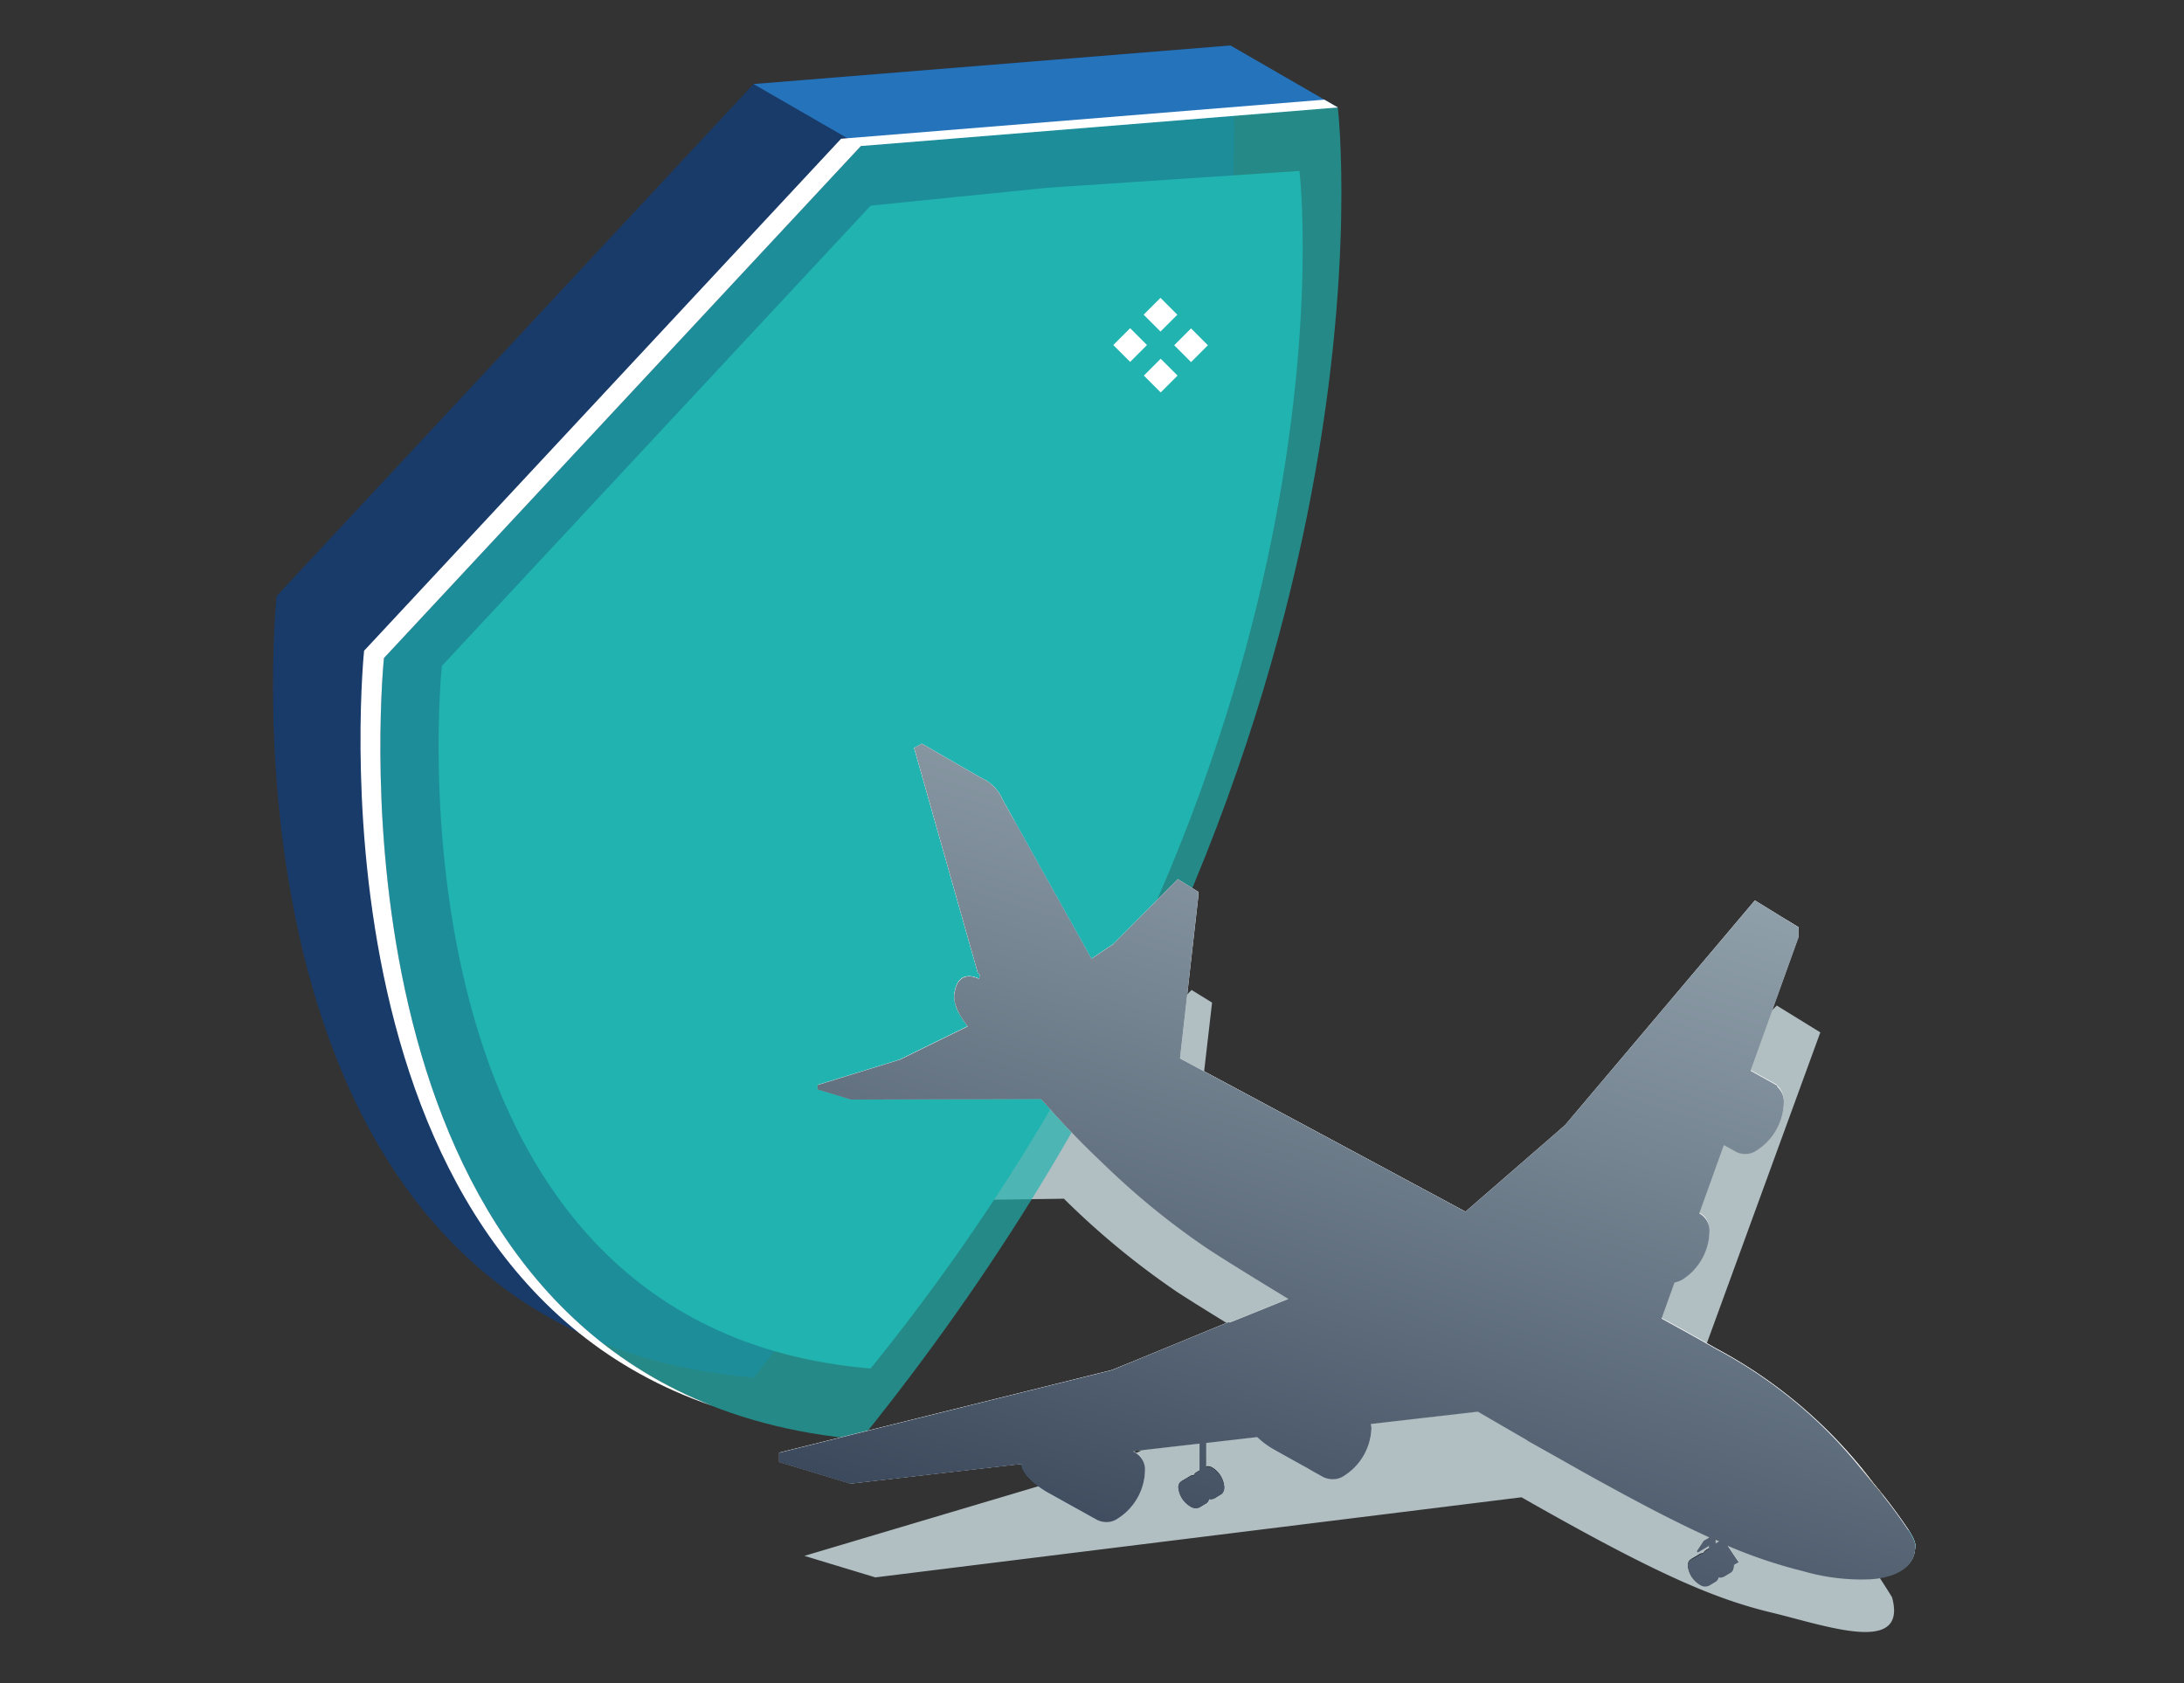 <svg xmlns="http://www.w3.org/2000/svg" xmlns:xlink="http://www.w3.org/1999/xlink" width="144" height="111" viewBox="0 0 144 111">
  <rect x="0" y="0" width="144" height="111" fill="#333333" stroke="none"/>
  <defs>
    <clipPath id="clip-path">
      <rect id="Rectangle_646" data-name="Rectangle 646" width="144" height="111" transform="translate(605 1149)" fill="#fff" stroke="#707070" stroke-width="1"/>
    </clipPath>
    <linearGradient id="linear-gradient" x1="21.37" y1="0.5" x2="20.37" y2="0.5" gradientUnits="objectBoundingBox">
      <stop offset="0" stop-color="#0063ad"/>
      <stop offset="1" stop-color="#2573ba"/>
    </linearGradient>
    <linearGradient id="linear-gradient-2" x1="-23.555" y1="-37.861" x2="-22.47" y2="-37.861" gradientUnits="objectBoundingBox">
      <stop offset="0.161" stop-color="#3d3d3d"/>
      <stop offset="0.163" stop-color="#5e5e5e"/>
      <stop offset="0.559" stop-color="#5e5e5e"/>
      <stop offset="0.562" stop-color="#7a7a7a"/>
      <stop offset="0.873" stop-color="#7a7a7a"/>
      <stop offset="0.874" stop-color="#7a7a7a"/>
    </linearGradient>
    <linearGradient id="linear-gradient-3" x1="-23.644" y1="-37.813" x2="-22.559" y2="-37.813" xlink:href="#linear-gradient-2"/>
    <linearGradient id="linear-gradient-4" x1="0.301" y1="1.087" x2="0.73" y2="0.086" gradientUnits="objectBoundingBox">
      <stop offset="0" stop-color="#334054"/>
      <stop offset="0.663" stop-color="#758491"/>
      <stop offset="1" stop-color="#93a3ad"/>
    </linearGradient>
  </defs>
  <g id="mot-safetyandsecurity-icon" transform="translate(-605 -1149)" clip-path="url(#clip-path)">
    <g id="Group_4306" data-name="Group 4306" transform="translate(623 1152)">
      <path id="Path_10305" data-name="Path 10305" d="M255.549,367.886c-.272-.365-2.59-2.68-3.027-3.074-3.317-2.991-4.079-2.439-8.085-4.555l9.267-25.393-2.873-1.77-13.887,14.119-7.764,5.194c-5.429-2.69-11.568-5.7-16.875-8.284L213.6,332.9l-1.351-.832-4.263,4.292-3.753,2.51,7.783,5.106c-7.233-3.527-12.847-6.241-12.847-6.241s-1.426-.824-1.666.954c-.225,1.668.375,1.228,2.033,2.694l-4.636,2.277-5.417,1.67,2.2.667,12.149-.162A52.675,52.675,0,0,0,211.317,352c1.582,1.027,4.715,2.948,8.387,5.15l-12.514,6.145-20.47,6.094,4.68,1.419,42.6-5.283c.477.271.942.535,1.389.787,7.724,4.348,11.44,5.936,15.083,6.813s9.015,2.84,7.96-1.01C258.427,372.114,257.374,370.336,255.549,367.886Z" transform="translate(-151.683 -269.778)" fill="#b1bec2" style="mix-blend-mode: multiply;isolation: isolate"/>
      <g id="Group_2959" data-name="Group 2959">
        <g id="Group_2957" data-name="Group 2957" transform="translate(0 0)">
          <g id="Group_2956" data-name="Group 2956">
            <path id="Path_6856" data-name="Path 6856" d="M344.386,139.959l31.447-33.768,31.448-2.544s5.054,42.63-31.448,87.847C339.332,188.425,344.386,139.959,344.386,139.959Z" transform="translate(-344.149 -103.646)" fill="#193b6a"/>
            <path id="Path_6857" data-name="Path 6857" d="M365,103.646l7.076,4.085-31.447,2.544-7.076-4.085Z" transform="translate(-301.868 -103.646)" fill="url(#linear-gradient)"/>
            <path id="Path_6858" data-name="Path 6858" d="M333.422,146.289l31.447-33.768,12.931-1.307,18.516-1.238s5.054,42.631-31.447,87.847C328.368,194.755,333.422,146.289,333.422,146.289Z" transform="translate(-326.109 -105.891)" fill="#20b3af" opacity="0.68"/>
            <path id="Path_6859" data-name="Path 6859" d="M335.1,146.007l31.447-33.768,31.447-2.544-.889-.513-31.866,2.578L333.79,145.527s-4.219,40.515,22.963,49.8C331.015,185.21,335.1,146.007,335.1,146.007Z" transform="translate(-327.784 -105.609)" fill="#fff"/>
          </g>
          <path id="Path_6860" data-name="Path 6860" d="M337.355,149.115l28.274-30.36,11.625-1.175,16.648-1.113s4.544,38.329-28.273,78.982C332.81,192.69,337.355,149.115,337.355,149.115Z" transform="translate(-326.223 -108.194)" fill="#20b3af"/>
        </g>
        <g id="Group_2958" data-name="Group 2958" transform="translate(55.402 16.642)">
          <rect id="Rectangle_636" data-name="Rectangle 636" width="1.572" height="1.572" transform="translate(6.24 3.127) rotate(135)" fill="#fff"/>
          <rect id="Rectangle_637" data-name="Rectangle 637" width="1.572" height="1.572" transform="translate(2.224 3.113) rotate(134.998)" fill="#fff"/>
          <rect id="Rectangle_638" data-name="Rectangle 638" width="1.572" height="1.572" transform="translate(4.225 1.112) rotate(135)" fill="#fff"/>
          <rect id="Rectangle_639" data-name="Rectangle 639" width="1.572" height="1.572" transform="translate(4.239 5.128) rotate(135)" fill="#fff"/>
        </g>
      </g>
      <g id="Group_3004" data-name="Group 3004" transform="translate(33.371 46.041)">
        <g id="Group_3003" data-name="Group 3003" transform="translate(0 0)">
          <g id="Group_2971" data-name="Group 2971" transform="translate(15.995 19.883)">
            <g id="Group_2962" data-name="Group 2962" transform="translate(10.329 23.665)">
              <g id="Group_2960" data-name="Group 2960" transform="translate(0.981 4.11)">
                <path id="Path_6862" data-name="Path 6862" d="M236.754,391.04c-.434-.249-.721.072-.721.505s.47.891.9,1.14.6.027.6-.406A1.633,1.633,0,0,0,236.754,391.04Z" transform="translate(-235.498 -390.952)" fill="#010007" fill-rule="evenodd"/>
                <path id="Path_6863" data-name="Path 6863" d="M235.422,391.415l.525-.313-.053.338Z" transform="translate(-235.214 -391.021)" fill="#010007" fill-rule="evenodd"/>
                <path id="Path_6864" data-name="Path 6864" d="M237.635,394.285l.494-.3-.43-.387-.041.489Z" transform="translate(-236.241 -392.178)" fill="#010007" fill-rule="evenodd"/>
                <path id="Path_6865" data-name="Path 6865" d="M235.821,391.728c-.433-.249-.787-.1-.787.334a1.632,1.632,0,0,0,.787,1.24c.433.249.787.1.787-.334A1.634,1.634,0,0,0,235.821,391.728Z" transform="translate(-235.034 -391.256)" fill="#2e2d30" fill-rule="evenodd"/>
                <path id="Path_6866" data-name="Path 6866" d="M235.887,391.88c-.391-.226-.711-.09-.711.3a1.475,1.475,0,0,0,.711,1.119c.391.225.711.09.711-.3A1.473,1.473,0,0,0,235.887,391.88Z" transform="translate(-235.1 -391.332)" fill="#1b1b1f" fill-rule="evenodd"/>
                <path id="Path_6867" data-name="Path 6867" d="M236.049,392.257c-.288-.166-.522-.066-.522.221a1.084,1.084,0,0,0,.522.823c.288.166.523.066.523-.222A1.083,1.083,0,0,0,236.049,392.257Z" transform="translate(-235.263 -391.52)" fill="#3b3b3b" fill-rule="evenodd"/>
                <path id="Path_6868" data-name="Path 6868" d="M236.143,392.336c-.254-.146-.461-.058-.461.2a.957.957,0,0,0,.461.727c.253.146.461.058.461-.2A.958.958,0,0,0,236.143,392.336Z" transform="translate(-235.335 -391.562)" fill="#cecece" fill-rule="evenodd"/>
                <path id="Path_6869" data-name="Path 6869" d="M236.585,393.02a.82.82,0,0,0-.386-.55c-.006,0-.009-.006-.014-.006-.211-.115-.38-.038-.38.173a.825.825,0,0,0,.395.622c.219.124.395.049.395-.167A.3.3,0,0,0,236.585,393.02Z" transform="translate(-235.391 -391.629)" fill="#7c7774" fill-rule="evenodd"/>
                <path id="Path_6870" data-name="Path 6870" d="M236.416,392.516c-.006,0-.009-.006-.014-.006-.078,0-.13.055-.13.155a.564.564,0,0,0,.277.432c.118.069.219.052.253-.032A.82.82,0,0,0,236.416,392.516Z" transform="translate(-235.609 -391.675)" fill="#cecece" fill-rule="evenodd"/>
              </g>
              <path id="Path_6871" data-name="Path 6871" d="M235.82,383.286v5.292c0,.066.1.118.212.117s.211-.055.21-.121v-5.291Z" transform="translate(-234.418 -383.283)" fill="url(#linear-gradient-2)"/>
              <g id="Group_2961" data-name="Group 2961" transform="translate(0 4.705)">
                <path id="Path_6872" data-name="Path 6872" d="M234.922,392.15c-.433-.25-.721.072-.721.505s.47.891.9,1.14.6.027.6-.406A1.631,1.631,0,0,0,234.922,392.15Z" transform="translate(-233.666 -392.063)" fill="#010007" fill-rule="evenodd"/>
                <path id="Path_6873" data-name="Path 6873" d="M233.591,392.525l.525-.313-.053.338Z" transform="translate(-233.383 -392.132)" fill="#010007" fill-rule="evenodd"/>
                <path id="Path_6874" data-name="Path 6874" d="M235.8,395.4l.494-.3-.43-.387-.041.489Z" transform="translate(-234.41 -393.289)" fill="#010007" fill-rule="evenodd"/>
                <path id="Path_6875" data-name="Path 6875" d="M233.989,392.839c-.433-.249-.786-.1-.786.334a1.633,1.633,0,0,0,.786,1.24c.434.249.787.1.787-.334A1.633,1.633,0,0,0,233.989,392.839Z" transform="translate(-233.203 -392.367)" fill="#2e2d30" fill-rule="evenodd"/>
                <path id="Path_6876" data-name="Path 6876" d="M234.055,392.992c-.391-.226-.71-.09-.71.3a1.475,1.475,0,0,0,.71,1.12c.391.225.711.089.711-.3A1.474,1.474,0,0,0,234.055,392.992Z" transform="translate(-233.269 -392.443)" fill="#1b1b1f" fill-rule="evenodd"/>
                <path id="Path_6877" data-name="Path 6877" d="M234.218,393.367c-.287-.166-.522-.066-.522.221a1.084,1.084,0,0,0,.522.823c.288.166.522.066.522-.222A1.082,1.082,0,0,0,234.218,393.367Z" transform="translate(-233.432 -392.631)" fill="#3b3b3b" fill-rule="evenodd"/>
                <path id="Path_6878" data-name="Path 6878" d="M234.312,393.447c-.254-.146-.461-.058-.461.2a.955.955,0,0,0,.461.726c.254.146.461.058.461-.2A.956.956,0,0,0,234.312,393.447Z" transform="translate(-233.504 -392.672)" fill="#cecece" fill-rule="evenodd"/>
                <path id="Path_6879" data-name="Path 6879" d="M234.754,394.131a.822.822,0,0,0-.386-.55.026.026,0,0,0-.014-.006c-.21-.115-.38-.037-.38.173a.824.824,0,0,0,.394.623c.219.124.395.049.395-.167A.3.3,0,0,0,234.754,394.131Z" transform="translate(-233.56 -392.74)" fill="#7c7774" fill-rule="evenodd"/>
                <path id="Path_6880" data-name="Path 6880" d="M234.585,393.627a.026.026,0,0,0-.014-.006c-.078,0-.129.055-.129.155a.565.565,0,0,0,.277.432c.118.069.219.051.253-.032A.822.822,0,0,0,234.585,393.627Z" transform="translate(-233.778 -392.786)" fill="#cecece" fill-rule="evenodd"/>
              </g>
            </g>
            <g id="Group_2964" data-name="Group 2964" transform="translate(37.077 8.523)">
              <path id="Path_6881" data-name="Path 6881" d="M290.97,357.627l-2.557,4.417-1.227-.681a.375.375,0,0,1-.04-.024l-.7-.388-1.29-.72-.024-.016-.032-.016c-.76-.42-1.678-1.227-1.695-1.781v-.151a3.962,3.962,0,0,1,1.544-2.842,2.43,2.43,0,0,1,.229-.151,1.365,1.365,0,0,1,1.314-.135v-.008l.19.111c.008,0,.008.008.016.008l2.961,1.646Z" transform="translate(-283.249 -355.028)" fill="#a4cbeb"/>
              <path id="Path_6882" data-name="Path 6882" d="M289.523,357.039a1.911,1.911,0,0,0-.665.206,2.29,2.29,0,0,0-.594.578,5.944,5.944,0,0,0-.775,1.512,5.643,5.643,0,0,0-.245.736,6.032,6.032,0,0,1-.159.752c-.016.063-.008.633-.032.681a.372.372,0,0,1-.04-.024c-.126-.063-.562-.285-.673-.317-.04-.016-.048-.039-.032-.071.016-.095.174-.237.071-.293-.309-.174-.618-.348-.934-.522s-.617-.34-.927-.514a3.636,3.636,0,0,1-1.147-1.156,1.527,1.527,0,0,1-.1-.2,1.175,1.175,0,0,1-.135-.76,3.133,3.133,0,0,1,.475-1,3.7,3.7,0,0,1,.681-.768,2.447,2.447,0,0,1,.522-.317,2.941,2.941,0,0,1,1.734-.182c.008,0,.008.008.016.008Z" transform="translate(-283.116 -355.168)" fill="#7290db"/>
              <path id="Path_6883" data-name="Path 6883" d="M293.4,358.825l-1.985-1.1,0,0a1.351,1.351,0,0,0-1.309.141,3.569,3.569,0,0,0-1.436,3.1,2.1,2.1,0,0,0,1.358,1.82v0l.027.016a.132.132,0,0,0,.024.013l.771.429Z" transform="translate(-285.693 -356.228)" fill="#ffd800" style="mix-blend-mode: color;isolation: isolate"/>
              <path id="Path_6884" data-name="Path 6884" d="M295.358,360.91a3.852,3.852,0,0,1-1.774,3.14c-1.017.584-1.869.124-1.9-1.028a3.856,3.856,0,0,1,1.775-3.14C294.472,359.3,295.325,359.759,295.358,360.91Z" transform="translate(-287.09 -357.163)" fill="#fbfbfb"/>
              <path id="Path_6885" data-name="Path 6885" d="M295.349,361.029a3.7,3.7,0,0,1-1.707,3.019c-.976.561-1.8.12-1.83-.988a3.709,3.709,0,0,1,1.706-3.019C294.5,359.48,295.315,359.924,295.349,361.029Z" transform="translate(-287.152 -357.242)" fill="#f7f7f7"/>
              <g id="Group_2963" data-name="Group 2963" transform="translate(5.056 3.083)">
                <path id="Path_6886" data-name="Path 6886" d="M295.3,361.737a2.878,2.878,0,0,1-1.325,2.342c-.758.436-1.393.092-1.421-.766a2.884,2.884,0,0,1,1.326-2.344C294.635,360.534,295.272,360.877,295.3,361.737Z" transform="translate(-292.551 -360.78)" fill="#def7ff"/>
                <path id="Path_6887" data-name="Path 6887" d="M295.286,361.893a2.679,2.679,0,0,1-1.235,2.184c-.706.406-1.3.086-1.324-.714a2.682,2.682,0,0,1,1.235-2.184C294.668,360.773,295.262,361.091,295.286,361.893Z" transform="translate(-292.632 -360.883)" fill="#071c26"/>
                <path id="Path_6888" data-name="Path 6888" d="M293.946,361.349a2.687,2.687,0,0,0-1.219,2.174,1.313,1.313,0,0,0,.045.31l.967.538a1.41,1.41,0,0,0,.312-.134,2.691,2.691,0,0,0,1.235-2.143Z" transform="translate(-292.632 -361.044)" fill="#56757e"/>
                <path id="Path_6889" data-name="Path 6889" d="M293.284,362.562a2.8,2.8,0,0,0-.493,1.118l1.605.892a2.818,2.818,0,0,0,.714-1Z" transform="translate(-292.662 -361.607)" fill="#e2ff9b"/>
                <path id="Path_6890" data-name="Path 6890" d="M293.284,362.562a2.8,2.8,0,0,0-.493,1.118l1.605.892a2.818,2.818,0,0,0,.714-1Z" transform="translate(-292.662 -361.607)" fill="#8da9b1"/>
                <path id="Path_6891" data-name="Path 6891" d="M294.961,362.024a2.135,2.135,0,0,1-.981,1.737c-.563.322-1.033.068-1.054-.569a2.132,2.132,0,0,1,.982-1.736C294.47,361.134,294.942,361.389,294.961,362.024Z" transform="translate(-292.725 -361.03)" fill="#56757e"/>
                <path id="Path_6892" data-name="Path 6892" d="M294.874,362.192a1.824,1.824,0,0,1-.842,1.488c-.482.278-.886.06-.9-.486a1.828,1.828,0,0,1,.842-1.49C294.454,361.428,294.858,361.646,294.874,362.192Z" transform="translate(-292.819 -361.154)" fill="#071c26"/>
                <path id="Path_6893" data-name="Path 6893" d="M295.076,363.687a.434.434,0,0,1-.2.354c-.115.066-.212.014-.215-.116a.439.439,0,0,1,.2-.354C294.976,363.505,295.073,363.557,295.076,363.687Z" transform="translate(-293.53 -362.062)" fill="#56757e"/>
              </g>
            </g>
            <g id="Group_2966" data-name="Group 2966" transform="translate(42.135)">
              <path id="Path_6894" data-name="Path 6894" d="M297.57,346.144l2.554-4.421-4.482-2.492,0,0a1.354,1.354,0,0,0-1.311.14,3.852,3.852,0,0,0-1.774,3.14c.016.553.937,1.358,1.7,1.778l0,0,.028.016a.172.172,0,0,0,.024.013Z" transform="translate(-292.554 -339.124)" fill="#a4cbeb"/>
              <path id="Path_6895" data-name="Path 6895" d="M294.54,342.325a2.768,2.768,0,0,1,.614-.81,2.923,2.923,0,0,1,.912-.656,3.3,3.3,0,0,1,.9-.173c.228-.028.423-.218.661-.155.122.032.794.3.705.458-.021.039-.28.1-.335.134a1.769,1.769,0,0,0-.385.35,4.217,4.217,0,0,0-.9,1.812,4.972,4.972,0,0,0-.174,1.148,4.006,4.006,0,0,0,.017,1.347,2.244,2.244,0,0,0-.561-.33c-.163-.068-.641-.292-.816-.334-.362-.089-.19-.3-.432-.6A2.29,2.29,0,0,1,294.54,342.325Z" transform="translate(-293.388 -339.771)" fill="#7290db"/>
              <path id="Path_6896" data-name="Path 6896" d="M302.8,342.983l-1.985-1.1,0,0a1.351,1.351,0,0,0-1.309.14,3.571,3.571,0,0,0-1.436,3.1,2.1,2.1,0,0,0,1.358,1.82v0l.028.016a.18.18,0,0,0,.024.013l.77.429Z" transform="translate(-295.113 -340.353)" fill="#fff" style="mix-blend-mode: color;isolation: isolate"/>
              <path id="Path_6897" data-name="Path 6897" d="M304.515,345.006a3.858,3.858,0,0,1-1.775,3.14c-1.017.583-1.868.123-1.9-1.028a3.857,3.857,0,0,1,1.775-3.14C303.628,343.4,304.48,343.854,304.515,345.006Z" transform="translate(-296.397 -341.259)" fill="#fbfbfb"/>
              <path id="Path_6898" data-name="Path 6898" d="M304.505,345.124a3.709,3.709,0,0,1-1.707,3.019c-.976.561-1.8.118-1.83-.988a3.7,3.7,0,0,1,1.707-3.019C303.652,343.575,304.472,344.017,304.505,345.124Z" transform="translate(-296.459 -341.337)" fill="#f7f7f7"/>
              <g id="Group_2965" data-name="Group 2965" transform="translate(4.905 3.083)">
                <path id="Path_6899" data-name="Path 6899" d="M304.454,345.832a2.878,2.878,0,0,1-1.325,2.344c-.758.435-1.395.092-1.421-.766a2.878,2.878,0,0,1,1.325-2.344C303.792,344.631,304.427,344.974,304.454,345.832Z" transform="translate(-301.708 -344.877)" fill="#def7ff"/>
                <path id="Path_6900" data-name="Path 6900" d="M304.442,345.987a2.682,2.682,0,0,1-1.235,2.185c-.706.406-1.3.086-1.324-.714a2.68,2.68,0,0,1,1.235-2.185C303.824,344.867,304.417,345.187,304.442,345.987Z" transform="translate(-301.789 -344.979)" fill="#071c26"/>
                <path id="Path_6901" data-name="Path 6901" d="M303.1,345.446a2.68,2.68,0,0,0-1.219,2.174,1.4,1.4,0,0,0,.043.31l.968.536a1.45,1.45,0,0,0,.312-.132,2.692,2.692,0,0,0,1.235-2.143Z" transform="translate(-301.789 -345.141)" fill="#56757e"/>
                <path id="Path_6902" data-name="Path 6902" d="M302.438,346.656a2.83,2.83,0,0,0-.491,1.12l1.6.892a2.838,2.838,0,0,0,.716-1Z" transform="translate(-301.819 -345.703)" fill="#e2ff9b"/>
                <path id="Path_6903" data-name="Path 6903" d="M302.438,346.656a2.83,2.83,0,0,0-.491,1.12l1.6.892a2.838,2.838,0,0,0,.716-1Z" transform="translate(-301.819 -345.703)" fill="#8da9b1"/>
                <path id="Path_6904" data-name="Path 6904" d="M304.117,346.121a2.128,2.128,0,0,1-.983,1.736c-.561.323-1.033.07-1.052-.568a2.134,2.134,0,0,1,.983-1.737C303.626,345.23,304.1,345.484,304.117,346.121Z" transform="translate(-301.881 -345.126)" fill="#56757e"/>
                <path id="Path_6905" data-name="Path 6905" d="M304.03,346.287a1.829,1.829,0,0,1-.842,1.49c-.482.277-.887.059-.9-.488a1.832,1.832,0,0,1,.842-1.489C303.608,345.525,304.012,345.743,304.03,346.287Z" transform="translate(-301.975 -345.25)" fill="#071c26"/>
                <path id="Path_6906" data-name="Path 6906" d="M304.232,347.782a.437.437,0,0,1-.2.356c-.115.064-.212.013-.215-.116a.434.434,0,0,1,.2-.356A.131.131,0,0,1,304.232,347.782Z" transform="translate(-302.686 -346.158)" fill="#f7f7f7"/>
              </g>
            </g>
            <g id="Group_2968" data-name="Group 2968" transform="translate(0 24.312)">
              <path id="Path_6907" data-name="Path 6907" d="M218.96,391.51l2.554-4.42-4.482-2.492,0,0a1.352,1.352,0,0,0-1.31.141,3.855,3.855,0,0,0-1.776,3.14c.018.553.939,1.357,1.7,1.778v0l.027.016a.179.179,0,0,0,.024.013Z" transform="translate(-213.935 -384.49)" fill="#327dba"/>
              <path id="Path_6908" data-name="Path 6908" d="M221.03,387.453l-.06-.034a1.656,1.656,0,0,0-1.35-.087c-.611.213-1.734.633-2.368.821a5.364,5.364,0,0,1-3.234-.188c-.606-.856,2.019-3.287,2.019-3.287a2.145,2.145,0,0,0-.325.152,3.653,3.653,0,0,0-1.317,1.421,3.5,3.5,0,0,0-.459,1.72c.006.212.552.742,1.254,1.2l3.391,1.886a2.208,2.208,0,0,0,.495-.212,3.216,3.216,0,0,0,.54-.4l1.342-2.323A3.179,3.179,0,0,0,221.03,387.453Z" transform="translate(-213.928 -384.577)" fill="#3aa3ba"/>
              <path id="Path_6909" data-name="Path 6909" d="M223.972,388.292l-1.985-1.1,0,0a1.352,1.352,0,0,0-1.309.141,3.569,3.569,0,0,0-1.435,3.1,2.1,2.1,0,0,0,1.358,1.82v0l.027.017a.178.178,0,0,0,.024.013l.771.429Z" transform="translate(-216.393 -385.693)" fill="#bfbfbf"/>
              <path id="Path_6910" data-name="Path 6910" d="M225.905,390.373a3.853,3.853,0,0,1-1.776,3.14c-1.015.584-1.868.123-1.9-1.028a3.855,3.855,0,0,1,1.776-3.14C225.018,388.761,225.87,389.22,225.905,390.373Z" transform="translate(-217.778 -386.626)" fill="#fbfbfb"/>
              <path id="Path_6911" data-name="Path 6911" d="M225.9,390.491a3.711,3.711,0,0,1-1.707,3.019c-.978.561-1.8.118-1.831-.987a3.706,3.706,0,0,1,1.706-3.019C225.042,388.943,225.862,389.385,225.9,390.491Z" transform="translate(-217.84 -386.704)" fill="#f7f7f7"/>
              <g id="Group_2967" data-name="Group 2967" transform="translate(4.915 3.083)">
                <path id="Path_6912" data-name="Path 6912" d="M225.845,391.2a2.872,2.872,0,0,1-1.324,2.343c-.758.435-1.395.092-1.421-.766a2.879,2.879,0,0,1,1.324-2.343C225.183,390,225.819,390.34,225.845,391.2Z" transform="translate(-223.099 -390.243)" fill="#def7ff"/>
                <path id="Path_6913" data-name="Path 6913" d="M225.832,391.354a2.684,2.684,0,0,1-1.235,2.185c-.706.406-1.3.086-1.326-.714a2.682,2.682,0,0,1,1.237-2.185C225.215,390.233,225.806,390.554,225.832,391.354Z" transform="translate(-223.179 -390.345)" fill="#071c26"/>
                <path id="Path_6914" data-name="Path 6914" d="M224.491,390.812a2.685,2.685,0,0,0-1.219,2.174,1.537,1.537,0,0,0,.046.31l.968.536a1.438,1.438,0,0,0,.312-.132,2.687,2.687,0,0,0,1.233-2.143Z" transform="translate(-223.179 -390.507)" fill="#56757e"/>
                <path id="Path_6915" data-name="Path 6915" d="M223.83,392.022a2.807,2.807,0,0,0-.491,1.12l1.6.892a2.841,2.841,0,0,0,.716-1Z" transform="translate(-223.211 -391.069)" fill="#e2ff9b"/>
                <path id="Path_6916" data-name="Path 6916" d="M223.83,392.022a2.807,2.807,0,0,0-.491,1.12l1.6.892a2.841,2.841,0,0,0,.716-1Z" transform="translate(-223.211 -391.069)" fill="#8da9b1"/>
                <path id="Path_6917" data-name="Path 6917" d="M225.509,391.487a2.129,2.129,0,0,1-.983,1.736c-.561.323-1.033.069-1.052-.568a2.132,2.132,0,0,1,.981-1.736C225.018,390.6,225.489,390.851,225.509,391.487Z" transform="translate(-223.273 -390.492)" fill="#56757e"/>
                <path id="Path_6918" data-name="Path 6918" d="M225.422,391.654a1.831,1.831,0,0,1-.842,1.49c-.483.276-.887.058-.9-.488a1.825,1.825,0,0,1,.842-1.489C225,390.891,225.4,391.109,225.422,391.654Z" transform="translate(-223.367 -390.616)" fill="#071c26"/>
                <path id="Path_6919" data-name="Path 6919" d="M225.623,393.148a.438.438,0,0,1-.2.355c-.115.065-.212.013-.216-.116a.441.441,0,0,1,.2-.356C225.523,392.966,225.618,393.019,225.623,393.148Z" transform="translate(-224.077 -391.524)" fill="#f7f7f7"/>
              </g>
            </g>
            <g id="Group_2970" data-name="Group 2970" transform="translate(14.945 21.48)">
              <path id="Path_6920" data-name="Path 6920" d="M246.834,386.224l2.554-4.42-4.484-2.491,0,0a1.359,1.359,0,0,0-1.309.141,3.853,3.853,0,0,0-1.776,3.141c.018.551.939,1.358,1.7,1.778v0l.027.016a.1.1,0,0,1,.022.013Z" transform="translate(-241.816 -379.205)" fill="#327dba"/>
              <path id="Path_6921" data-name="Path 6921" d="M248.911,382.168l-.062-.034a1.639,1.639,0,0,0-1.348-.087c-.611.213-1.734.632-2.369.819a5.3,5.3,0,0,1-3.213-.187c-.606-.855,2-3.288,2-3.288a2.18,2.18,0,0,0-.325.152,3.666,3.666,0,0,0-1.317,1.421,3.481,3.481,0,0,0-.459,1.721c.006.212.551.741,1.254,1.2l3.391,1.886a2.192,2.192,0,0,0,.495-.212,3.075,3.075,0,0,0,.538-.4l1.341-2.323A3.136,3.136,0,0,0,248.911,382.168Z" transform="translate(-241.816 -379.291)" fill="#3aa3ba"/>
              <path id="Path_6922" data-name="Path 6922" d="M251.866,383.039l-1.985-1.1,0,0a1.35,1.35,0,0,0-1.309.14,3.571,3.571,0,0,0-1.436,3.1,2.1,2.1,0,0,0,1.358,1.82v0l.028.016a.168.168,0,0,0,.024.013l.77.429Z" transform="translate(-244.283 -380.422)" fill="#bfbfbf"/>
              <path id="Path_6923" data-name="Path 6923" d="M253.779,385.086a3.855,3.855,0,0,1-1.776,3.14c-1.017.584-1.869.124-1.9-1.028a3.854,3.854,0,0,1,1.776-3.14C252.89,383.474,253.744,383.935,253.779,385.086Z" transform="translate(-245.659 -381.34)" fill="#fbfbfb"/>
              <path id="Path_6924" data-name="Path 6924" d="M253.769,385.2a3.706,3.706,0,0,1-1.707,3.019c-.977.561-1.8.12-1.831-.987a3.71,3.71,0,0,1,1.707-3.019C252.916,383.656,253.735,384.1,253.769,385.2Z" transform="translate(-245.721 -381.418)" fill="#f7f7f7"/>
              <g id="Group_2969" data-name="Group 2969" transform="translate(4.907 3.082)">
                <path id="Path_6925" data-name="Path 6925" d="M253.718,385.913a2.875,2.875,0,0,1-1.325,2.342c-.758.437-1.393.092-1.419-.766a2.878,2.878,0,0,1,1.324-2.344C253.055,384.71,253.692,385.053,253.718,385.913Z" transform="translate(-250.972 -384.956)" fill="#def7ff"/>
                <path id="Path_6926" data-name="Path 6926" d="M253.7,386.069a2.675,2.675,0,0,1-1.235,2.183c-.706.406-1.3.086-1.324-.714a2.683,2.683,0,0,1,1.235-2.184C253.086,384.949,253.68,385.268,253.7,386.069Z" transform="translate(-251.052 -385.059)" fill="#071c26"/>
                <path id="Path_6927" data-name="Path 6927" d="M252.364,385.526a2.688,2.688,0,0,0-1.219,2.174,1.286,1.286,0,0,0,.046.31l.966.538a1.386,1.386,0,0,0,.312-.134,2.692,2.692,0,0,0,1.235-2.143Z" transform="translate(-251.052 -385.221)" fill="#56757e"/>
                <path id="Path_6928" data-name="Path 6928" d="M251.7,386.738a2.8,2.8,0,0,0-.493,1.118l1.605.892a2.842,2.842,0,0,0,.716-1Z" transform="translate(-251.082 -385.783)" fill="#e2ff9b"/>
                <path id="Path_6929" data-name="Path 6929" d="M251.7,386.738a2.8,2.8,0,0,0-.493,1.118l1.605.892a2.842,2.842,0,0,0,.716-1Z" transform="translate(-251.082 -385.783)" fill="#8da9b1"/>
                <path id="Path_6930" data-name="Path 6930" d="M253.381,386.2a2.135,2.135,0,0,1-.981,1.737c-.563.322-1.033.068-1.052-.569a2.127,2.127,0,0,1,.981-1.736C252.891,385.311,253.361,385.566,253.381,386.2Z" transform="translate(-251.146 -385.206)" fill="#56757e"/>
                <path id="Path_6931" data-name="Path 6931" d="M253.294,386.368a1.824,1.824,0,0,1-.842,1.488c-.482.278-.885.06-.9-.486a1.823,1.823,0,0,1,.842-1.49C252.874,385.6,253.278,385.822,253.294,386.368Z" transform="translate(-251.24 -385.33)" fill="#071c26"/>
                <path id="Path_6932" data-name="Path 6932" d="M253.495,387.863a.434.434,0,0,1-.2.355c-.114.066-.21.014-.215-.116a.435.435,0,0,1,.2-.354C253.395,387.681,253.491,387.733,253.495,387.863Z" transform="translate(-251.95 -386.238)" fill="#f7f7f7"/>
              </g>
            </g>
          </g>
          <g id="Group_2978" data-name="Group 2978" transform="translate(59.914 48.692)">
            <g id="Group_2972" data-name="Group 2972" transform="translate(0.981 4.11)">
              <path id="Path_6933" data-name="Path 6933" d="M299.434,400.639c-.434-.25-.721.072-.721.505s.471.891.9,1.14.6.027.6-.406A1.631,1.631,0,0,0,299.434,400.639Z" transform="translate(-298.178 -400.552)" fill="#010007" fill-rule="evenodd"/>
              <path id="Path_6934" data-name="Path 6934" d="M298.1,401.014l.525-.313-.053.338Z" transform="translate(-297.894 -400.621)" fill="#010007" fill-rule="evenodd"/>
              <path id="Path_6935" data-name="Path 6935" d="M300.315,403.884l.494-.3-.43-.387-.041.489Z" transform="translate(-298.921 -401.777)" fill="#010007" fill-rule="evenodd"/>
              <path id="Path_6936" data-name="Path 6936" d="M298.5,401.327c-.434-.25-.787-.1-.787.334a1.631,1.631,0,0,0,.787,1.239c.433.25.787.1.787-.333A1.632,1.632,0,0,0,298.5,401.327Z" transform="translate(-297.714 -400.856)" fill="#2e2d30" fill-rule="evenodd"/>
              <path id="Path_6937" data-name="Path 6937" d="M298.567,401.48c-.391-.225-.711-.09-.711.3a1.475,1.475,0,0,0,.711,1.119c.391.225.71.09.71-.3A1.474,1.474,0,0,0,298.567,401.48Z" transform="translate(-297.78 -400.932)" fill="#1b1b1f" fill-rule="evenodd"/>
              <path id="Path_6938" data-name="Path 6938" d="M298.73,401.856c-.288-.166-.522-.066-.522.222a1.084,1.084,0,0,0,.522.823c.288.166.522.066.522-.221A1.083,1.083,0,0,0,298.73,401.856Z" transform="translate(-297.943 -401.12)" fill="#3b3b3b" fill-rule="evenodd"/>
              <path id="Path_6939" data-name="Path 6939" d="M298.823,401.935c-.254-.146-.461-.058-.461.2a.957.957,0,0,0,.461.727c.254.146.461.058.461-.2A.958.958,0,0,0,298.823,401.935Z" transform="translate(-298.015 -401.161)" fill="#cecece" fill-rule="evenodd"/>
              <path id="Path_6940" data-name="Path 6940" d="M299.265,402.619a.821.821,0,0,0-.386-.55c-.006,0-.009-.006-.014-.006-.211-.115-.38-.037-.38.173a.823.823,0,0,0,.395.622c.219.124.394.049.394-.167A.3.3,0,0,0,299.265,402.619Z" transform="translate(-298.071 -401.228)" fill="#7c7774" fill-rule="evenodd"/>
              <path id="Path_6941" data-name="Path 6941" d="M299.1,402.115c-.006,0-.009-.006-.014-.006-.078,0-.13.055-.13.156a.563.563,0,0,0,.277.432c.118.069.219.052.254-.032A.822.822,0,0,0,299.1,402.115Z" transform="translate(-298.289 -401.274)" fill="#cecece" fill-rule="evenodd"/>
            </g>
            <g id="Group_2974" data-name="Group 2974" transform="translate(0.589 3.433)">
              <g id="Group_2973" data-name="Group 2973">
                <path id="Path_6942" data-name="Path 6942" d="M296.982,400.764l.461-.7.067.076-.461.7Z" transform="translate(-296.982 -399.65)" fill="#bfbfbf"/>
                <path id="Path_6943" data-name="Path 6943" d="M298.559,399.289l-.718.417.067.076.711-.418Z" transform="translate(-297.381 -399.289)" fill="#cdcdcd"/>
              </g>
              <path id="Path_6944" data-name="Path 6944" d="M297.825,400.12l-.717.422.461-.7.717-.422Z" transform="translate(-297.041 -399.35)" fill="#e6e6e6"/>
            </g>
            <path id="Path_6945" data-name="Path 6945" d="M298.5,392.885v5.291c0,.066.1.118.212.118s.211-.055.21-.121v-5.292Z" transform="translate(-297.098 -392.882)" fill="url(#linear-gradient-3)"/>
            <g id="Group_2975" data-name="Group 2975" transform="translate(0 4.705)">
              <path id="Path_6946" data-name="Path 6946" d="M297.6,401.75c-.433-.249-.721.072-.721.505s.471.891.9,1.14.6.027.6-.406A1.632,1.632,0,0,0,297.6,401.75Z" transform="translate(-296.346 -401.662)" fill="#010007" fill-rule="evenodd"/>
              <path id="Path_6947" data-name="Path 6947" d="M296.271,402.125l.525-.313-.053.338Z" transform="translate(-296.063 -401.732)" fill="#010007" fill-rule="evenodd"/>
              <path id="Path_6948" data-name="Path 6948" d="M298.484,404.995l.494-.3-.43-.387-.041.489Z" transform="translate(-297.09 -402.888)" fill="#010007" fill-rule="evenodd"/>
              <path id="Path_6949" data-name="Path 6949" d="M296.67,402.438c-.434-.25-.787-.1-.787.334a1.631,1.631,0,0,0,.787,1.239c.433.25.786.1.786-.334A1.632,1.632,0,0,0,296.67,402.438Z" transform="translate(-295.883 -401.966)" fill="#2e2d30" fill-rule="evenodd"/>
              <path id="Path_6950" data-name="Path 6950" d="M296.736,402.591c-.392-.225-.711-.09-.711.3a1.473,1.473,0,0,0,.711,1.12c.391.225.71.09.71-.3A1.474,1.474,0,0,0,296.736,402.591Z" transform="translate(-295.949 -402.043)" fill="#1b1b1f" fill-rule="evenodd"/>
              <path id="Path_6951" data-name="Path 6951" d="M296.9,402.967c-.287-.166-.522-.066-.522.221a1.084,1.084,0,0,0,.522.823c.288.166.523.066.523-.221A1.084,1.084,0,0,0,296.9,402.967Z" transform="translate(-296.112 -402.231)" fill="#3b3b3b" fill-rule="evenodd"/>
              <path id="Path_6952" data-name="Path 6952" d="M296.992,403.046c-.254-.146-.461-.058-.461.2a.957.957,0,0,0,.461.727c.254.146.461.058.461-.2A.957.957,0,0,0,296.992,403.046Z" transform="translate(-296.184 -402.272)" fill="#cecece" fill-rule="evenodd"/>
              <path id="Path_6953" data-name="Path 6953" d="M297.434,403.73a.822.822,0,0,0-.386-.55.03.03,0,0,0-.014-.006c-.21-.115-.38-.037-.38.173a.824.824,0,0,0,.394.622c.219.124.395.049.395-.167A.3.3,0,0,0,297.434,403.73Z" transform="translate(-296.24 -402.339)" fill="#7c7774" fill-rule="evenodd"/>
              <path id="Path_6954" data-name="Path 6954" d="M297.265,403.226c-.005,0-.009-.006-.015-.006-.078,0-.129.055-.129.156a.564.564,0,0,0,.277.432c.118.069.219.052.253-.032A.822.822,0,0,0,297.265,403.226Z" transform="translate(-296.458 -402.385)" fill="#cecece" fill-rule="evenodd"/>
            </g>
            <g id="Group_2977" data-name="Group 2977" transform="translate(1.573 3.787)">
              <g id="Group_2976" data-name="Group 2976" transform="translate(0 0.003)">
                <path id="Path_6955" data-name="Path 6955" d="M299.8,402.188l-.978-1.457.076,0,.978,1.457Z" transform="translate(-298.818 -400.315)" fill="#bfbfbf"/>
                <path id="Path_6956" data-name="Path 6956" d="M299.536,399.954l-.718.417.076,0,.711-.418Z" transform="translate(-298.818 -399.954)" fill="#cdcdcd"/>
              </g>
              <path id="Path_6957" data-name="Path 6957" d="M300.656,401.406l-.717.422-.978-1.457.717-.422Z" transform="translate(-298.884 -399.949)" fill="#e6e6e6"/>
            </g>
          </g>
          <path id="Path_6958" data-name="Path 6958" d="M226.224,332.035l1.3-11.492v-.29l-5.222,4.021-4.178,2.448Z" transform="translate(-199.882 -310.483)" fill="#fafafa"/>
          <path id="Path_6959" data-name="Path 6959" d="M226.224,330.835l1.3-11.3-1.355-.835L221.891,323l-3.766,2.519Z" transform="translate(-199.882 -309.76)" fill="#fff"/>
          <path id="Path_6960" data-name="Path 6960" d="M219.083,328.912l1.368.478,2.927-1.958-1.042-.7Z" transform="translate(-200.326 -313.489)" fill="#f8f8f8"/>
          <path id="Path_6961" data-name="Path 6961" d="M279.749,352.206l9.693-26.961v-.616l-14.532,14.224-8.645,5.5Z" transform="translate(-222.224 -312.513)" fill="#e3e3e3"/>
          <path id="Path_6962" data-name="Path 6962" d="M280.442,349.652l9.693-26.562-2.883-1.776-12.525,14.833L267.76,342.2Z" transform="translate(-222.917 -310.975)" fill="#fff"/>
          <path id="Path_6963" data-name="Path 6963" d="M298.294,323.742l.771.475-9.693,26.562L287,349.222Z" transform="translate(-231.847 -312.102)" fill="#eee"/>
          <path id="Path_6964" data-name="Path 6964" d="M270.358,367.727a1.486,1.486,0,0,1-.035.177.554.554,0,0,1-.035.112.191.191,0,0,1-.012.031.74.74,0,0,1-.042.1s0,.008,0,.011c-.016.031-.031.065-.05.1s-.039.065-.062.1a1.7,1.7,0,0,1-.3.355.2.2,0,0,0-.031.027,2.556,2.556,0,0,1-.355.258c-.065.039-.135.077-.208.116s-.135.062-.2.088a1.828,1.828,0,0,1-.223.081,1.28,1.28,0,0,1-.2.062,4.708,4.708,0,0,1-1,.177c-.066.008-.135.011-.2.015a9.3,9.3,0,0,1-2.41-.216l-.1-.023c-.093-.019-.193-.042-.289-.065-2.2-.528-4.377-1.743-7.451-3.579-2.025-1.207-4.447-2.688-7.529-4.424-7.752-4.362-17.514-9.781-21.3-12.242-.764-.494-1.651-1.157-2.611-1.924-3.8-3.035-8.67-7.675-10.946-9.712-2.85-2.546-6.368-5.35-6.1-7.359v-.008a2.242,2.242,0,0,1,.115-.467.876.876,0,0,1,.679-.655,1.267,1.267,0,0,1,.667.077,1.708,1.708,0,0,1,.212.1s41.507,22.173,46.884,25.3a31.44,31.44,0,0,1,10.437,8.944,34.129,34.129,0,0,1,2.295,3.05C270.551,367.28,270.393,367.43,270.358,367.727Z" transform="translate(-195.484 -314.469)" fill="#fff"/>
          <path id="Path_6965" data-name="Path 6965" d="M268.644,368.085s.019-1.055-2.112-3.014c-.336-.309-.947.067-1.385-.328-3.7-3.339-5.588-5.473-10.962-8.6s-46.883-25.3-46.883-25.3-1.431-.827-1.672.957c-.272,2.009,3.578,4.483,6.1,7.36a58.738,58.738,0,0,0,10.7,9.514c3.784,2.458,16.4,10,24.152,14.362s11.48,5.957,15.136,6.837S268.754,369.33,268.644,368.085Z" transform="translate(-194.075 -315.31)" fill="#eee"/>
          <path id="Path_6966" data-name="Path 6966" d="M207.312,330.847s-1.431-.826-1.672.957c4.785,3.238,11.056,7.15,14.735,10.971,3.13,3.25,19.645,11.128,27.4,15.491s11.48,5.957,15.136,6.837a16.271,16.271,0,0,0,3.1.453c-.256-.258-1.265-.921-.851-.812,1.779.465-2.36-4.145-2.36-4.145,1.647.888-.474,1.539-1.03,1.039a41.532,41.532,0,0,0-7.572-5.491C248.822,353.022,207.312,330.847,207.312,330.847Z" transform="translate(-194.087 -315.311)" fill="#f5f5f5"/>
          <path id="Path_6967" data-name="Path 6967" d="M221.663,339.621c6.289,3.9,19.021,11.125,26.771,15.488,5.606,3.155,10.094,5.6,13.561,6.53a41.531,41.531,0,0,0-7.571-5.491c-5.374-3.124-46.884-25.3-46.884-25.3s-.918-.528-1.407.18C210.915,333.6,217.25,336.888,221.663,339.621Z" transform="translate(-194.316 -315.312)" fill="#fff"/>
          <path id="Path_6968" data-name="Path 6968" d="M263.572,368.917c-3.656-.88-7.385-2.474-15.136-6.837s-24.216-12.318-28-14.776-3.76-4.167-10.7-9.514c-1.364-1.051-2.656-2.5-3.962-3.616.557,1.867,3.807,4.088,6.027,6.623a58.74,58.74,0,0,0,10.7,9.514c3.784,2.458,16.4,10,24.152,14.362s11.48,5.957,15.136,6.837,7.261-.285,7.152-1.529c0,0,.179-1.243-1.111-.624A14.47,14.47,0,0,1,263.572,368.917Z" transform="translate(-194.148 -316.943)" fill="#e3e3e3"/>
          <path id="Path_6969" data-name="Path 6969" d="M221.537,345.7l-2.034.725a2.893,2.893,0,0,1-1.407.136h0a2.888,2.888,0,0,1-1.106-.411l-.745-.468Z" transform="translate(-199.009 -322.284)" fill="#bfbfbf"/>
          <path id="Path_6970" data-name="Path 6970" d="M269.5,371.527a1.142,1.142,0,0,1-.224.594,1.454,1.454,0,0,1-.162.189.2.2,0,0,0-.031.027,1.971,1.971,0,0,1-.355.258c-.065.039-.135.077-.208.116s-.135.062-.2.088a1.823,1.823,0,0,1-.223.081,1.607,1.607,0,0,1-.208.062,5.757,5.757,0,0,1-.987.177c-.066.008-.135.011-.2.015a13.7,13.7,0,0,1-4.273-.5c-3.413-.879-6.919-2.287-13.727-6.051-.455-.251-.922-.513-1.408-.787-7.752-4.362-20.368-11.906-24.151-14.363a58.635,58.635,0,0,1-10.7-9.515c-.108-.123-.22-.247-.332-.366-.177-.193-.359-.382-.544-.571-.039-.034-.073-.073-.108-.108a.447.447,0,0,1-.042-.042c-.031-.031-.062-.062-.1-.093-.07-.073-.139-.143-.212-.212l-.39-.378-.386-.363c-.208-.2-.416-.393-.625-.582-.274-.255-.544-.505-.8-.752-.069-.065-.131-.127-.2-.189-.158-.15-.312-.3-.459-.447l-.22-.22c-.147-.15-.286-.3-.417-.448-.062-.065-.12-.134-.177-.2-.073-.085-.146-.169-.212-.255-.027-.031-.054-.065-.077-.1l.02.019c1.28,1.323,3.055,2.773,4.428,4.343a61.437,61.437,0,0,0,11.065,9.488c3.783,2.457,17.618,10.028,25.37,14.39,3.51,1.975,6.194,3.382,8.423,4.412a34.957,34.957,0,0,0,6.711,2.426,14.421,14.421,0,0,0,4.319.432,5.135,5.135,0,0,0,1.184-.2,2.842,2.842,0,0,0,.3-.112c.235-.116.37-.181.444-.22l.046-.019Z" transform="translate(-194.781 -318.069)" fill="#bfbfbf"/>
          <path id="Path_6971" data-name="Path 6971" d="M279.849,387.755l-1.659,1.152-2.082-1.17Z" transform="translate(-226.791 -341.802)" fill="#bfbfbf"/>
          <path id="Path_6972" data-name="Path 6972" d="M233.493,381.451,188.779,386.6l-4.7-1.424v-.616l21.953-5.452,27.458,1.33Z" transform="translate(-184.082 -337.796)" fill="#bfbfbf"/>
          <path id="Path_6973" data-name="Path 6973" d="M233.493,375.56l-44.714,5.546-4.7-1.424,21.953-5.452,13.931-5.63Z" transform="translate(-184.082 -332.92)" fill="#fff"/>
          <path id="Path_6974" data-name="Path 6974" d="M208.805,343.889l-17.784.05-2.208-.67v-.29l5.436-1.2,14.556,1.631Z" transform="translate(-186.278 -320.473)" fill="#bfbfbf"/>
          <path id="Path_6975" data-name="Path 6975" d="M208.805,340.421l-17.784.238-2.208-.67,5.436-1.676,6.06-2.976Z" transform="translate(-186.278 -317.483)" fill="#fff"/>
          <path id="Path_6976" data-name="Path 6976" d="M270.471,367.729a1.467,1.467,0,0,1-.035.177.557.557,0,0,1-.035.112.19.19,0,0,1-.012.031.734.734,0,0,1-.042.1s0,.007,0,.011c-.016.031-.031.065-.05.1s-.039.065-.062.1a1.678,1.678,0,0,1-.15.193c0-.008.008-.019.011-.027a1.45,1.45,0,0,0,.089-.332c.007-.054.019-.1.031-.151a.392.392,0,0,1,.008-.065.97.97,0,0,0-.073-.49,4.348,4.348,0,0,0-.413-.76c-.027-.042-.054-.089-.085-.135-.363-.551-.945-1.334-1.871-2.484l-.3-.367a31.469,31.469,0,0,0-10.44-8.944c-5.373-3.124-46.884-25.3-46.884-25.3s-.76-.436-1.265.019a.913.913,0,0,1,.679-.655,1.312,1.312,0,0,1,.667.077,1.705,1.705,0,0,1,.212.1s41.507,22.173,46.884,25.3a31.44,31.44,0,0,1,10.437,8.944,34.125,34.125,0,0,1,2.295,3.05C270.663,367.281,270.505,367.432,270.471,367.729Z" transform="translate(-195.596 -314.471)" fill="#fafafa"/>
          <path id="Path_6977" data-name="Path 6977" d="M313.784,392.181l-.732-.891-1.4.7-1.157-.181-.968-.273-.894-.41s-.524.265-.572.39a1.88,1.88,0,0,0,0,.532l1.194.787,2.087.628,2.071.167.955-.722Z" transform="translate(-241.61 -343.376)" fill="#d3cabb"/>
          <path id="Path_6978" data-name="Path 6978" d="M317.391,391.433l.347.424-.351-.424Z" transform="translate(-245.949 -343.517)" fill="#9e9382"/>
          <path id="Path_6979" data-name="Path 6979" d="M314.371,393.417l-.957.725-2.071-.17-1.79-.536-.239-.073-.058-.016-1.2-.787s-.011-.1-.016-.223l.825.548.5.15.243.07,1.346.405,2.071.166.957-.721-.583-.729.386.467Z" transform="translate(-241.614 -343.885)" fill="#9e9382"/>
          <path id="Path_6980" data-name="Path 6980" d="M206.513,305.68a2.677,2.677,0,0,0-1.324-1.364c-1.1-.614-3.977-2.295-3.977-2.295l-.517.277,4.713,14.561s.354.547,4.663,2.863c3.3,1.776,6.6,3.728,7.492,4.05.272.1.517-.277.517-.277s-.1-.363-.824-.911a18.153,18.153,0,0,1-3.991-4.809C211.941,315.427,206.513,305.68,206.513,305.68Z" transform="translate(-191.792 -302.021)" fill="#fafafa"/>
          <path id="Path_6981" data-name="Path 6981" d="M217.564,324.01a83.976,83.976,0,0,1-8.011-3.772c-1.211-.652-2.114-1.161-2.777-1.562a8.1,8.1,0,0,1-1.886-1.3l-4.2-14.837,1.628.949c.845.49,1.809,1.049,2.349,1.346A2.674,2.674,0,0,1,206,306.2s5.426,9.746,6.75,12.1a18.23,18.23,0,0,0,3.992,4.809C217.468,323.647,217.564,324.01,217.564,324.01Z" transform="translate(-191.792 -302.26)" fill="#f8f8f8"/>
          <path id="Path_6982" data-name="Path 6982" d="M204.136,313.25l4.292-1.205,5.453,9.872-5.711,1.049-2.688-5.126Z" transform="translate(-193.389 -306.673)" fill="#3172b0"/>
          <path id="Path_6983" data-name="Path 6983" d="M206.776,318.676a8.1,8.1,0,0,1-1.886-1.3l-4.2-14.837,1.628.949Z" transform="translate(-191.792 -302.26)" fill="#f8f8f8"/>
          <path id="Path_6984" data-name="Path 6984" d="M198.957,338.626l1.368.478,5-2.392-1.042-.7Z" transform="translate(-190.986 -317.796)" fill="#f8f8f8"/>
          <path id="Path_6985" data-name="Path 6985" d="M225.046,376.357l1.368.477,7.373-2.951-1.042-.7Z" transform="translate(-203.094 -335.048)" fill="#e6e6e6"/>
          <path id="Path_6986" data-name="Path 6986" d="M270.877,353.947l1.368.478,4.971-4.732-1.042-.7Z" transform="translate(-224.364 -323.821)" fill="#e6e6e6"/>
          <path id="Path_6987" data-name="Path 6987" d="M212.146,311.765l.456-.324,5.456,9.777-.459.419Z" transform="translate(-197.106 -306.393)" fill="#4cb1c7"/>
          <path id="Path_6988" data-name="Path 6988" d="M232.906,378.143l-17.883,2.691-24.57,4.312,1.283.389,44.714-5.546Z" transform="translate(-187.039 -337.349)" fill="#eee"/>
          <path id="Path_6989" data-name="Path 6989" d="M192.846,387.133v.616L237.56,382.6v-1.016Z" transform="translate(-188.149 -338.948)" fill="#e3e3e3"/>
          <g id="Group_2997" data-name="Group 2997" transform="translate(22.94 24.296)">
            <g id="Group_2980" data-name="Group 2980">
              <g id="Group_2979" data-name="Group 2979">
                <path id="Path_6990" data-name="Path 6990" d="M228.27,347.955l-.236.662-.042.118-.114.319-.05.142a.225.225,0,0,1-.283.114l-.54-.3a.211.211,0,0,1-.107-.252l.006-.017.223-.629h0l.221-.622a.223.223,0,0,1,.282-.111l.039.02.027.017.475.262a.265.265,0,0,1,.1.108A.25.25,0,0,1,228.27,347.955Z" transform="translate(-226.888 -347.359)" fill="#7a6457"/>
              </g>
              <path id="Path_6991" data-name="Path 6991" d="M227.309,348.877a.21.21,0,0,1-.107-.252l.006-.017.223-.629.212-.6-.013-.007a.223.223,0,0,0-.282.111l-.221.622-.224.629-.006.017a.211.211,0,0,0,.107.252l.54.3a.225.225,0,0,0,.283-.114l.009-.025Z" transform="translate(-226.888 -347.359)" fill="#9e9382"/>
            </g>
            <g id="Group_2981" data-name="Group 2981" transform="translate(2.321 1.277)">
              <path id="Path_6992" data-name="Path 6992" d="M232.6,350.338l-.236.663-.042.118-.114.319-.05.141a.224.224,0,0,1-.283.114l-.541-.3a.211.211,0,0,1-.107-.252l.006-.017.224-.629h0l.221-.622a.223.223,0,0,1,.282-.111l.039.02.027.017.475.262a.245.245,0,0,1,.1.108A.237.237,0,0,1,232.6,350.338Z" transform="translate(-231.219 -349.742)" fill="#7a6457"/>
              <path id="Path_6993" data-name="Path 6993" d="M231.64,351.259a.21.21,0,0,1-.107-.252l.006-.017.224-.629.212-.595-.013-.006a.223.223,0,0,0-.282.111l-.221.622-.224.629-.006.017a.211.211,0,0,0,.107.252l.541.3a.224.224,0,0,0,.283-.114l.009-.025Z" transform="translate(-231.219 -349.742)" fill="#9e9382"/>
            </g>
            <g id="Group_2982" data-name="Group 2982" transform="translate(4.642 2.554)">
              <path id="Path_6994" data-name="Path 6994" d="M236.931,352.721l-.236.663-.042.118-.114.319-.05.141a.225.225,0,0,1-.283.114l-.541-.3a.211.211,0,0,1-.107-.252l.006-.017.224-.629h0l.221-.622a.223.223,0,0,1,.282-.111l.038.02.028.017.475.263a.248.248,0,0,1,.1.108A.234.234,0,0,1,236.931,352.721Z" transform="translate(-235.55 -352.124)" fill="#7a6457"/>
              <path id="Path_6995" data-name="Path 6995" d="M235.971,353.642a.211.211,0,0,1-.107-.252l.006-.017.224-.629.211-.595-.012-.007a.223.223,0,0,0-.282.111l-.221.622-.224.629-.006.017a.211.211,0,0,0,.107.252l.541.3a.225.225,0,0,0,.283-.114l.009-.025Z" transform="translate(-235.55 -352.124)" fill="#9e9382"/>
            </g>
            <g id="Group_2983" data-name="Group 2983" transform="translate(6.962 3.831)">
              <path id="Path_6996" data-name="Path 6996" d="M241.262,355.1l-.236.663-.042.118-.114.319-.05.141a.225.225,0,0,1-.283.114l-.54-.3a.211.211,0,0,1-.107-.252l.006-.017.223-.629h0l.221-.623a.224.224,0,0,1,.282-.111l.039.02.027.017.476.263a.249.249,0,0,1,.1.108A.237.237,0,0,1,241.262,355.1Z" transform="translate(-239.88 -354.507)" fill="#7a6457"/>
              <path id="Path_6997" data-name="Path 6997" d="M240.3,356.025a.211.211,0,0,1-.107-.252l.006-.017.223-.629.212-.595-.013-.007a.224.224,0,0,0-.282.111l-.221.623-.223.629-.006.017a.211.211,0,0,0,.107.252l.54.3a.225.225,0,0,0,.283-.114l.009-.025Z" transform="translate(-239.88 -354.507)" fill="#9e9382"/>
            </g>
            <g id="Group_2984" data-name="Group 2984" transform="translate(9.283 5.108)">
              <path id="Path_6998" data-name="Path 6998" d="M245.593,357.486l-.236.663-.042.117-.114.32-.05.141a.225.225,0,0,1-.283.115l-.541-.3a.211.211,0,0,1-.107-.252l.006-.017.224-.629h0l.221-.623a.224.224,0,0,1,.282-.111l.039.02.027.017.475.263a.242.242,0,0,1,.1.108A.237.237,0,0,1,245.593,357.486Z" transform="translate(-244.211 -356.89)" fill="#7a6457"/>
              <path id="Path_6999" data-name="Path 6999" d="M244.632,358.408a.211.211,0,0,1-.107-.252l.006-.017.223-.629.212-.595-.013-.007a.224.224,0,0,0-.282.111l-.221.623-.224.629-.006.017a.211.211,0,0,0,.107.252l.541.3a.225.225,0,0,0,.283-.115l.009-.025Z" transform="translate(-244.211 -356.89)" fill="#9e9382"/>
            </g>
            <g id="Group_2985" data-name="Group 2985" transform="translate(11.604 6.385)">
              <path id="Path_7000" data-name="Path 7000" d="M249.924,359.87l-.236.662-.042.118-.114.319-.05.142a.224.224,0,0,1-.283.115l-.541-.3a.211.211,0,0,1-.107-.252l.006-.017.224-.629h0L249,359.4a.224.224,0,0,1,.282-.111l.039.02.027.017.475.263a.244.244,0,0,1,.1.107A.239.239,0,0,1,249.924,359.87Z" transform="translate(-248.542 -359.273)" fill="#7a6457"/>
              <path id="Path_7001" data-name="Path 7001" d="M248.963,360.791a.211.211,0,0,1-.107-.252l.006-.017.224-.629.212-.6-.013-.006a.224.224,0,0,0-.282.111l-.221.622-.224.629-.006.017a.211.211,0,0,0,.107.252l.541.3a.224.224,0,0,0,.283-.115l.009-.025Z" transform="translate(-248.542 -359.273)" fill="#9e9382"/>
            </g>
            <g id="Group_2986" data-name="Group 2986" transform="translate(13.925 7.662)">
              <path id="Path_7002" data-name="Path 7002" d="M254.254,362.252l-.236.663-.042.118-.114.319-.05.141a.224.224,0,0,1-.283.114l-.541-.3a.21.21,0,0,1-.107-.252l.006-.017.223-.629h0l.221-.622a.224.224,0,0,1,.282-.111l.039.02.028.017.475.262a.254.254,0,0,1,.1.108A.237.237,0,0,1,254.254,362.252Z" transform="translate(-252.873 -361.656)" fill="#7a6457"/>
              <path id="Path_7003" data-name="Path 7003" d="M253.294,363.174a.211.211,0,0,1-.107-.252l.006-.017.224-.629.211-.6-.013-.006a.224.224,0,0,0-.282.111l-.221.622-.223.629-.006.017a.21.21,0,0,0,.107.252l.541.3a.224.224,0,0,0,.283-.114l.009-.025Z" transform="translate(-252.873 -361.656)" fill="#9e9382"/>
            </g>
            <g id="Group_2987" data-name="Group 2987" transform="translate(16.246 8.939)">
              <path id="Path_7004" data-name="Path 7004" d="M258.585,364.635l-.236.663-.042.118-.114.319-.05.141a.225.225,0,0,1-.284.114l-.54-.3a.211.211,0,0,1-.107-.252l.006-.017.223-.629h0l.221-.622a.223.223,0,0,1,.282-.111l.039.02.027.017.476.262a.251.251,0,0,1,.1.108A.24.24,0,0,1,258.585,364.635Z" transform="translate(-257.203 -364.039)" fill="#7a6457"/>
              <path id="Path_7005" data-name="Path 7005" d="M257.624,365.556a.21.21,0,0,1-.107-.252l.006-.017.223-.629.212-.595-.013-.006a.223.223,0,0,0-.282.111l-.221.622-.224.629-.006.017a.211.211,0,0,0,.107.252l.54.3a.225.225,0,0,0,.284-.114l.009-.025Z" transform="translate(-257.203 -364.039)" fill="#9e9382"/>
            </g>
            <g id="Group_2988" data-name="Group 2988" transform="translate(18.566 10.216)">
              <path id="Path_7006" data-name="Path 7006" d="M262.915,367.018l-.236.663-.042.118-.114.319-.05.141a.225.225,0,0,1-.283.114l-.541-.3a.211.211,0,0,1-.107-.252l.006-.017.224-.629h0l.221-.623a.224.224,0,0,1,.282-.111l.039.02.027.017.475.263a.245.245,0,0,1,.1.108A.237.237,0,0,1,262.915,367.018Z" transform="translate(-261.534 -366.421)" fill="#7a6457"/>
              <path id="Path_7007" data-name="Path 7007" d="M261.955,367.939a.211.211,0,0,1-.107-.252l.006-.017.224-.629.212-.595-.013-.007a.224.224,0,0,0-.282.111l-.221.623-.224.629-.006.017a.21.21,0,0,0,.107.252l.54.3a.225.225,0,0,0,.283-.114l.009-.025Z" transform="translate(-261.534 -366.421)" fill="#9e9382"/>
            </g>
            <g id="Group_2989" data-name="Group 2989" transform="translate(20.887 11.493)">
              <path id="Path_7008" data-name="Path 7008" d="M267.246,369.4l-.235.663-.042.117-.114.32-.05.141a.225.225,0,0,1-.283.115l-.541-.3a.211.211,0,0,1-.107-.252l.006-.017.224-.629h0l.221-.623a.224.224,0,0,1,.282-.111l.039.02.027.017.475.263a.245.245,0,0,1,.1.108A.234.234,0,0,1,267.246,369.4Z" transform="translate(-265.865 -368.804)" fill="#7a6457"/>
              <path id="Path_7009" data-name="Path 7009" d="M266.286,370.322a.211.211,0,0,1-.107-.252l.006-.017.224-.629.212-.595-.013-.007a.224.224,0,0,0-.282.111l-.221.623-.224.629-.006.017a.211.211,0,0,0,.107.252l.541.3a.225.225,0,0,0,.283-.115l.009-.025Z" transform="translate(-265.865 -368.804)" fill="#9e9382"/>
            </g>
            <g id="Group_2990" data-name="Group 2990" transform="translate(23.208 12.77)">
              <path id="Path_7010" data-name="Path 7010" d="M271.577,371.784l-.236.662-.042.118-.114.32-.05.141a.225.225,0,0,1-.283.115l-.541-.3a.212.212,0,0,1-.107-.252l.006-.017.224-.629h0l.222-.623a.223.223,0,0,1,.282-.111l.039.02.028.017.475.263a.249.249,0,0,1,.1.108A.24.24,0,0,1,271.577,371.784Z" transform="translate(-270.195 -371.187)" fill="#7a6457"/>
              <path id="Path_7011" data-name="Path 7011" d="M270.616,372.7a.211.211,0,0,1-.107-.252l.006-.017.223-.629.212-.595-.013-.007a.223.223,0,0,0-.282.111l-.222.623-.224.629-.006.017a.211.211,0,0,0,.107.252l.541.3a.225.225,0,0,0,.283-.115l.009-.025Z" transform="translate(-270.195 -371.187)" fill="#9e9382"/>
            </g>
            <g id="Group_2991" data-name="Group 2991" transform="translate(25.529 14.047)">
              <path id="Path_7012" data-name="Path 7012" d="M275.908,374.167l-.236.662-.042.118-.114.319-.05.142a.226.226,0,0,1-.284.115l-.54-.3a.211.211,0,0,1-.107-.252l.006-.017.224-.629h0l.221-.622a.224.224,0,0,1,.282-.111l.039.02.027.017.476.262a.254.254,0,0,1,.1.108A.241.241,0,0,1,275.908,374.167Z" transform="translate(-274.526 -373.57)" fill="#7a6457"/>
              <path id="Path_7013" data-name="Path 7013" d="M274.947,375.088a.212.212,0,0,1-.107-.252l.006-.017.223-.629.212-.6-.013-.006a.224.224,0,0,0-.282.111l-.221.622-.224.629-.006.017a.211.211,0,0,0,.107.252l.54.3a.226.226,0,0,0,.284-.115l.009-.025Z" transform="translate(-274.526 -373.57)" fill="#9e9382"/>
            </g>
            <g id="Group_2992" data-name="Group 2992" transform="translate(27.85 15.323)">
              <path id="Path_7014" data-name="Path 7014" d="M280.239,376.549l-.236.663-.042.118-.114.319-.05.141a.225.225,0,0,1-.283.114l-.541-.3a.21.21,0,0,1-.107-.252l.006-.017.224-.629h0l.221-.622a.224.224,0,0,1,.282-.111l.039.02.027.017.475.262a.248.248,0,0,1,.1.108A.237.237,0,0,1,280.239,376.549Z" transform="translate(-278.857 -375.953)" fill="#7a6457"/>
              <path id="Path_7015" data-name="Path 7015" d="M279.278,377.471a.212.212,0,0,1-.107-.252l.006-.017.224-.629.212-.595-.013-.006a.223.223,0,0,0-.282.111l-.221.622-.224.629-.006.017a.21.21,0,0,0,.107.252l.541.3a.225.225,0,0,0,.283-.114l.009-.025Z" transform="translate(-278.857 -375.953)" fill="#9e9382"/>
            </g>
            <g id="Group_2993" data-name="Group 2993" transform="translate(30.171 16.6)">
              <path id="Path_7016" data-name="Path 7016" d="M284.569,378.932l-.236.663-.042.118-.114.319-.05.142a.225.225,0,0,1-.283.114l-.541-.3a.211.211,0,0,1-.107-.252l.006-.017.224-.629h0l.222-.622a.224.224,0,0,1,.282-.111l.038.02.028.017.475.263a.251.251,0,0,1,.1.108A.234.234,0,0,1,284.569,378.932Z" transform="translate(-283.188 -378.335)" fill="#7a6457"/>
              <path id="Path_7017" data-name="Path 7017" d="M283.609,379.853a.21.21,0,0,1-.107-.252l.006-.017.224-.629.212-.595-.013-.007a.223.223,0,0,0-.282.111l-.222.622-.224.629-.006.017a.211.211,0,0,0,.107.252l.541.3a.225.225,0,0,0,.283-.114l.009-.025Z" transform="translate(-283.188 -378.335)" fill="#9e9382"/>
            </g>
            <g id="Group_2994" data-name="Group 2994" transform="translate(32.492 17.877)">
              <path id="Path_7018" data-name="Path 7018" d="M288.9,381.315l-.236.663-.042.117-.114.32-.05.142a.225.225,0,0,1-.283.114l-.54-.3a.211.211,0,0,1-.107-.252l.006-.017.223-.629h0l.221-.623a.224.224,0,0,1,.282-.111l.039.02.028.017.475.263a.251.251,0,0,1,.1.108A.24.24,0,0,1,288.9,381.315Z" transform="translate(-287.518 -380.718)" fill="#7a6457"/>
              <path id="Path_7019" data-name="Path 7019" d="M287.939,382.236a.211.211,0,0,1-.107-.252l.006-.017.223-.629.212-.595-.013-.007a.224.224,0,0,0-.282.111l-.221.623-.223.629-.006.017a.211.211,0,0,0,.107.252l.54.3a.225.225,0,0,0,.283-.114l.009-.025Z" transform="translate(-287.518 -380.718)" fill="#9e9382"/>
            </g>
            <g id="Group_2996" data-name="Group 2996" transform="translate(34.812 19.154)">
              <g id="Group_2995" data-name="Group 2995">
                <path id="Path_7020" data-name="Path 7020" d="M293.231,383.7l-.236.663-.042.117-.114.32-.05.141a.225.225,0,0,1-.283.115l-.54-.3a.211.211,0,0,1-.107-.252l.006-.017.224-.629h0l.221-.623a.224.224,0,0,1,.282-.111l.039.02.027.017.475.263a.255.255,0,0,1,.1.108A.246.246,0,0,1,293.231,383.7Z" transform="translate(-291.849 -383.101)" fill="#7a6457"/>
              </g>
              <path id="Path_7021" data-name="Path 7021" d="M292.27,384.619a.211.211,0,0,1-.107-.252l.006-.017.223-.629.212-.595-.013-.007a.224.224,0,0,0-.282.111l-.221.623-.224.629-.006.017a.211.211,0,0,0,.107.252l.54.3a.225.225,0,0,0,.283-.115l.009-.025Z" transform="translate(-291.849 -383.101)" fill="#9e9382"/>
            </g>
          </g>
          <g id="Group_2998" data-name="Group 2998" transform="translate(67.701 48.163)">
            <path id="Path_7022" data-name="Path 7022" d="M310.88,391.963l-.17.987-.058.332-.239-.073.054-.328.162-.987Z" transform="translate(-310.413 -391.894)" fill="#f8f8f8"/>
          </g>
          <g id="Group_2999" data-name="Group 2999" transform="translate(70.041 48.505)">
            <path id="Path_7023" data-name="Path 7023" d="M316.27,394.283l-1.49-1.639.21-.112,1.55,1.751Z" transform="translate(-314.78 -392.533)" fill="#f8f8f8"/>
          </g>
          <g id="Group_3000" data-name="Group 3000" transform="translate(69.554 48.541)">
            <path id="Path_7024" data-name="Path 7024" d="M314.048,394.148l-.176-1.549.2.031.2,1.535Z" transform="translate(-313.872 -392.599)" fill="#f8f8f8"/>
          </g>
          <path id="Path_7025" data-name="Path 7025" d="M316.748,391.59l-.627.319,1.3.9.229-.132Z" transform="translate(-245.362 -343.59)" fill="#fff"/>
          <g id="Group_3001" data-name="Group 3001" transform="translate(26.628 25.978)" style="mix-blend-mode: multiply;isolation: isolate">
            <path id="Path_7026" data-name="Path 7026" d="M235.839,355.687a.291.291,0,0,1-.15-.04l-1.668-.991a.457.457,0,0,1-.226-.352,4.939,4.939,0,0,1,.338-2.418,7.586,7.586,0,0,1,.495-.892c.312-.439.5-.656,1-.364l1.018.594c.293.171.5.309.561.527a.773.773,0,0,1-.147.581l-.012.019a5.7,5.7,0,0,0-.91,3.055.274.274,0,0,1-.143.24A.308.308,0,0,1,235.839,355.687Zm-.6-5.076c-.18,0-.3.155-.513.45a7.452,7.452,0,0,0-.484.874,4.831,4.831,0,0,0-.327,2.357.344.344,0,0,0,.17.264l1.668.99a.184.184,0,0,0,.185,0,.16.16,0,0,0,.085-.139,6.4,6.4,0,0,1,.177-1.391,6.193,6.193,0,0,1,.75-1.723l.011-.019a.674.674,0,0,0,.135-.494c-.045-.175-.238-.3-.506-.456l-1.018-.594A.7.7,0,0,0,235.236,350.611Z" transform="translate(-233.77 -350.497)" fill="#e5e5e5"/>
          </g>
          <g id="Group_3002" data-name="Group 3002" transform="translate(54.361 41.364)" style="mix-blend-mode: multiply;isolation: isolate">
            <path id="Path_7027" data-name="Path 7027" d="M287.591,384.4a.288.288,0,0,1-.149-.04l-1.668-.991a.459.459,0,0,1-.226-.352,4.952,4.952,0,0,1,.338-2.418,7.758,7.758,0,0,1,.495-.892c.312-.44.5-.655,1-.364l1.018.594c.293.171.5.309.561.527a.775.775,0,0,1-.147.581l-.011.018a6.1,6.1,0,0,0-.737,1.69,6.266,6.266,0,0,0-.175,1.365.273.273,0,0,1-.142.24A.31.31,0,0,1,287.591,384.4Zm-.6-5.077c-.18,0-.3.155-.513.451a7.443,7.443,0,0,0-.484.874,4.831,4.831,0,0,0-.327,2.357.344.344,0,0,0,.17.264l1.668.99a.185.185,0,0,0,.186,0,.161.161,0,0,0,.084-.139,6.378,6.378,0,0,1,.178-1.392A6.183,6.183,0,0,1,288.7,381l.011-.019a.67.67,0,0,0,.135-.493c-.045-.175-.238-.3-.506-.457l-1.018-.593A.69.69,0,0,0,286.987,379.321Z" transform="translate(-285.522 -379.208)" fill="#e5e5e5"/>
          </g>
          <path id="Path_7028" data-name="Path 7028" d="M321.9,400.188a1.468,1.468,0,0,1-.035.177.555.555,0,0,1-.035.112.2.2,0,0,1-.012.031.735.735,0,0,1-.042.1s0,.008,0,.011c-.016.031-.031.065-.05.1s-.039.065-.062.1a1.706,1.706,0,0,1-.3.355.2.2,0,0,0-.031.027,1.973,1.973,0,0,1-.355.258c-.065.039-.135.077-.208.116s-.135.062-.2.088a1.83,1.83,0,0,1-.223.081,1.285,1.285,0,0,1-.2.062h-.012a.449.449,0,0,1-.347-.3.542.542,0,0,1-.047-.162,1.26,1.26,0,0,1-.019-.367,2.049,2.049,0,0,1,.143-.621,2.372,2.372,0,0,1,.845-1.006c.131-.112.255-.208.375-.293.081-.058.162-.112.239-.162a1.75,1.75,0,0,1,.177-.1C322.1,399.741,321.939,399.891,321.9,400.188Z" transform="translate(-247.03 -346.931)" fill="#3aa3ba"/>
        </g>
        <path id="Path_7029" data-name="Path 7029" d="M251.3,314.136l-.772-.475-2.111-1.3-12.526,14.833-6.555,5.7c-6.248-3.367-13.166-7.079-18.824-10.11l1.211-10.7v-.289l-1.355-.835-4.279,4.306-1.414.946-5.1-9.135-.777-1.394a2.677,2.677,0,0,0-1.324-1.364c-1.1-.614-3.977-2.295-3.977-2.295l-.516.276h0l4.2,14.837a.859.859,0,0,0,.136.132,2.738,2.738,0,0,0-.054.269l-.018-.009c-.02-.01-.044-.021-.072-.032l-.017-.007h0c-.033-.013-.071-.027-.112-.041a1.539,1.539,0,0,0-.254-.062h0l-.046-.006a1.135,1.135,0,0,0-.177-.008.9.9,0,0,0-.231.043l-.006,0a.76.76,0,0,0-.223.115h0a.89.89,0,0,0-.211.223l-.011.014a1.3,1.3,0,0,0-.062.119c-.013.027-.028.049-.041.078a2.143,2.143,0,0,0-.114.413c-.009.047-.02.089-.027.14h0a1.755,1.755,0,0,0,.073.739l0,0,0,.012c.018.059.046.121.069.181s.049.132.081.2.068.13.1.2.071.129.111.193.088.136.134.2.09.129.139.195c.031.041.058.081.09.123l0,0c.023.031.05.066.077.1l.007.009-4.468,2.193-5.436,1.677v.289l2.208.67,12.521-.035c.131.141.261.281.386.424.533.608,1.142,1.266,1.8,1.948s1.4,1.413,2.167,2.133a50.715,50.715,0,0,0,6.732,5.433c.473.307,1.084.694,1.806,1.144.542.338,1.146.711,1.8,1.113q.656.4,1.376.84l.242.147-3.869,1.563-.058-.039-7.7,3.173-21.953,5.452v.616l4.7,1.424,11.311-1.3c0,.029-.006.059,0,.088.018.552.939,1.357,1.7,1.778v0l.027.016.024.013,3.267,1.818h0a1.342,1.342,0,0,0,1.325-.132,3.853,3.853,0,0,0,1.776-3.14,1.3,1.3,0,0,0-.552-1.14l0-.007h0l-.247-.137,4.4-.506v1.773l-.214.128h.006a.359.359,0,0,0-.177.21.369.369,0,0,0-.286.077v-.005l-.525.314h.005a.426.426,0,0,0-.213.412,1.633,1.633,0,0,0,.786,1.24.582.582,0,0,0,.608.056v.006l.494-.3-.006-.006a.367.367,0,0,0,.139-.248.449.449,0,0,0,.356-.044v.006l.494-.3-.006-.006a.541.541,0,0,0,.161-.47,1.634,1.634,0,0,0-.787-1.24.49.49,0,0,0-.413-.065v-1.578l3.383-.39a5.435,5.435,0,0,0,1.108.822v0l.027.016a.1.1,0,0,1,.022.013l2.2,1.224c.083.052.168.1.256.151v0l.028.016a.184.184,0,0,0,.024.013l.77.429.005-.009a1.355,1.355,0,0,0,1.309-.141,3.855,3.855,0,0,0,1.776-3.14,1.922,1.922,0,0,0-.033-.258l7.048-.811c1.122.653,2.221,1.29,3.276,1.9H233.4l2.031,1.141,1.158.655c.486.274.953.536,1.408.787l.46.252c2.81,1.547,5.045,2.69,6.945,3.552v.016l-.354.205-.46.7.068.077.349-.528-.349.528.717-.422.03-.044v.218l-.214.128h.006a.36.36,0,0,0-.177.21.372.372,0,0,0-.286.077v0l-.525.313h.005a.424.424,0,0,0-.213.412,1.63,1.63,0,0,0,.787,1.239.58.58,0,0,0,.608.056v.006l.494-.3-.006-.006a.368.368,0,0,0,.139-.247.451.451,0,0,0,.356-.044v.006l.495-.3-.006-.006c.11-.072.16-.239.16-.469v0l.321-.189-.725-1.08a32.161,32.161,0,0,0,4.954,1.671l.152.041a13.7,13.7,0,0,0,4.273.5c.07,0,.139-.008.2-.015a4.7,4.7,0,0,0,1-.177,1.263,1.263,0,0,0,.2-.062,1.823,1.823,0,0,0,.223-.081c.07-.027.139-.058.2-.088s.143-.077.208-.116a2.55,2.55,0,0,0,.355-.258.232.232,0,0,1,.031-.027,1.676,1.676,0,0,0,.3-.355c.024-.035.043-.065.062-.1s.034-.065.05-.1c0,0,0-.008,0-.011a.806.806,0,0,0,.043-.1.268.268,0,0,0,.011-.031.557.557,0,0,0,.035-.112,1.471,1.471,0,0,0,.035-.177c.034-.3.192-.447-.405-1.4a33.4,33.4,0,0,0-2.238-2.981l-.057-.071-.178-.218c-.158-.194-.315-.384-.467-.569l-.086-.105h0a30.7,30.7,0,0,0-9.7-8.052c-.673-.391-1.91-1.079-3.56-1.985l.855-2.378a1.907,1.907,0,0,0,.533-.206,3.852,3.852,0,0,0,1.774-3.14,1.3,1.3,0,0,0-.551-1.14l0-.008-.121-.067,1.621-4.51.852.474h0a1.343,1.343,0,0,0,1.326-.131,3.858,3.858,0,0,0,1.775-3.14,1.355,1.355,0,0,0-.458-1.068l.028-.049-1.764-.981,3.164-8.8Zm-5.243,40.5-.237.138v-.241Z" transform="translate(-184.082 -302.021)" fill="url(#linear-gradient-4)" style="mix-blend-mode: soft-light;isolation: isolate"/>
      </g>
    </g>
  </g>
</svg>
